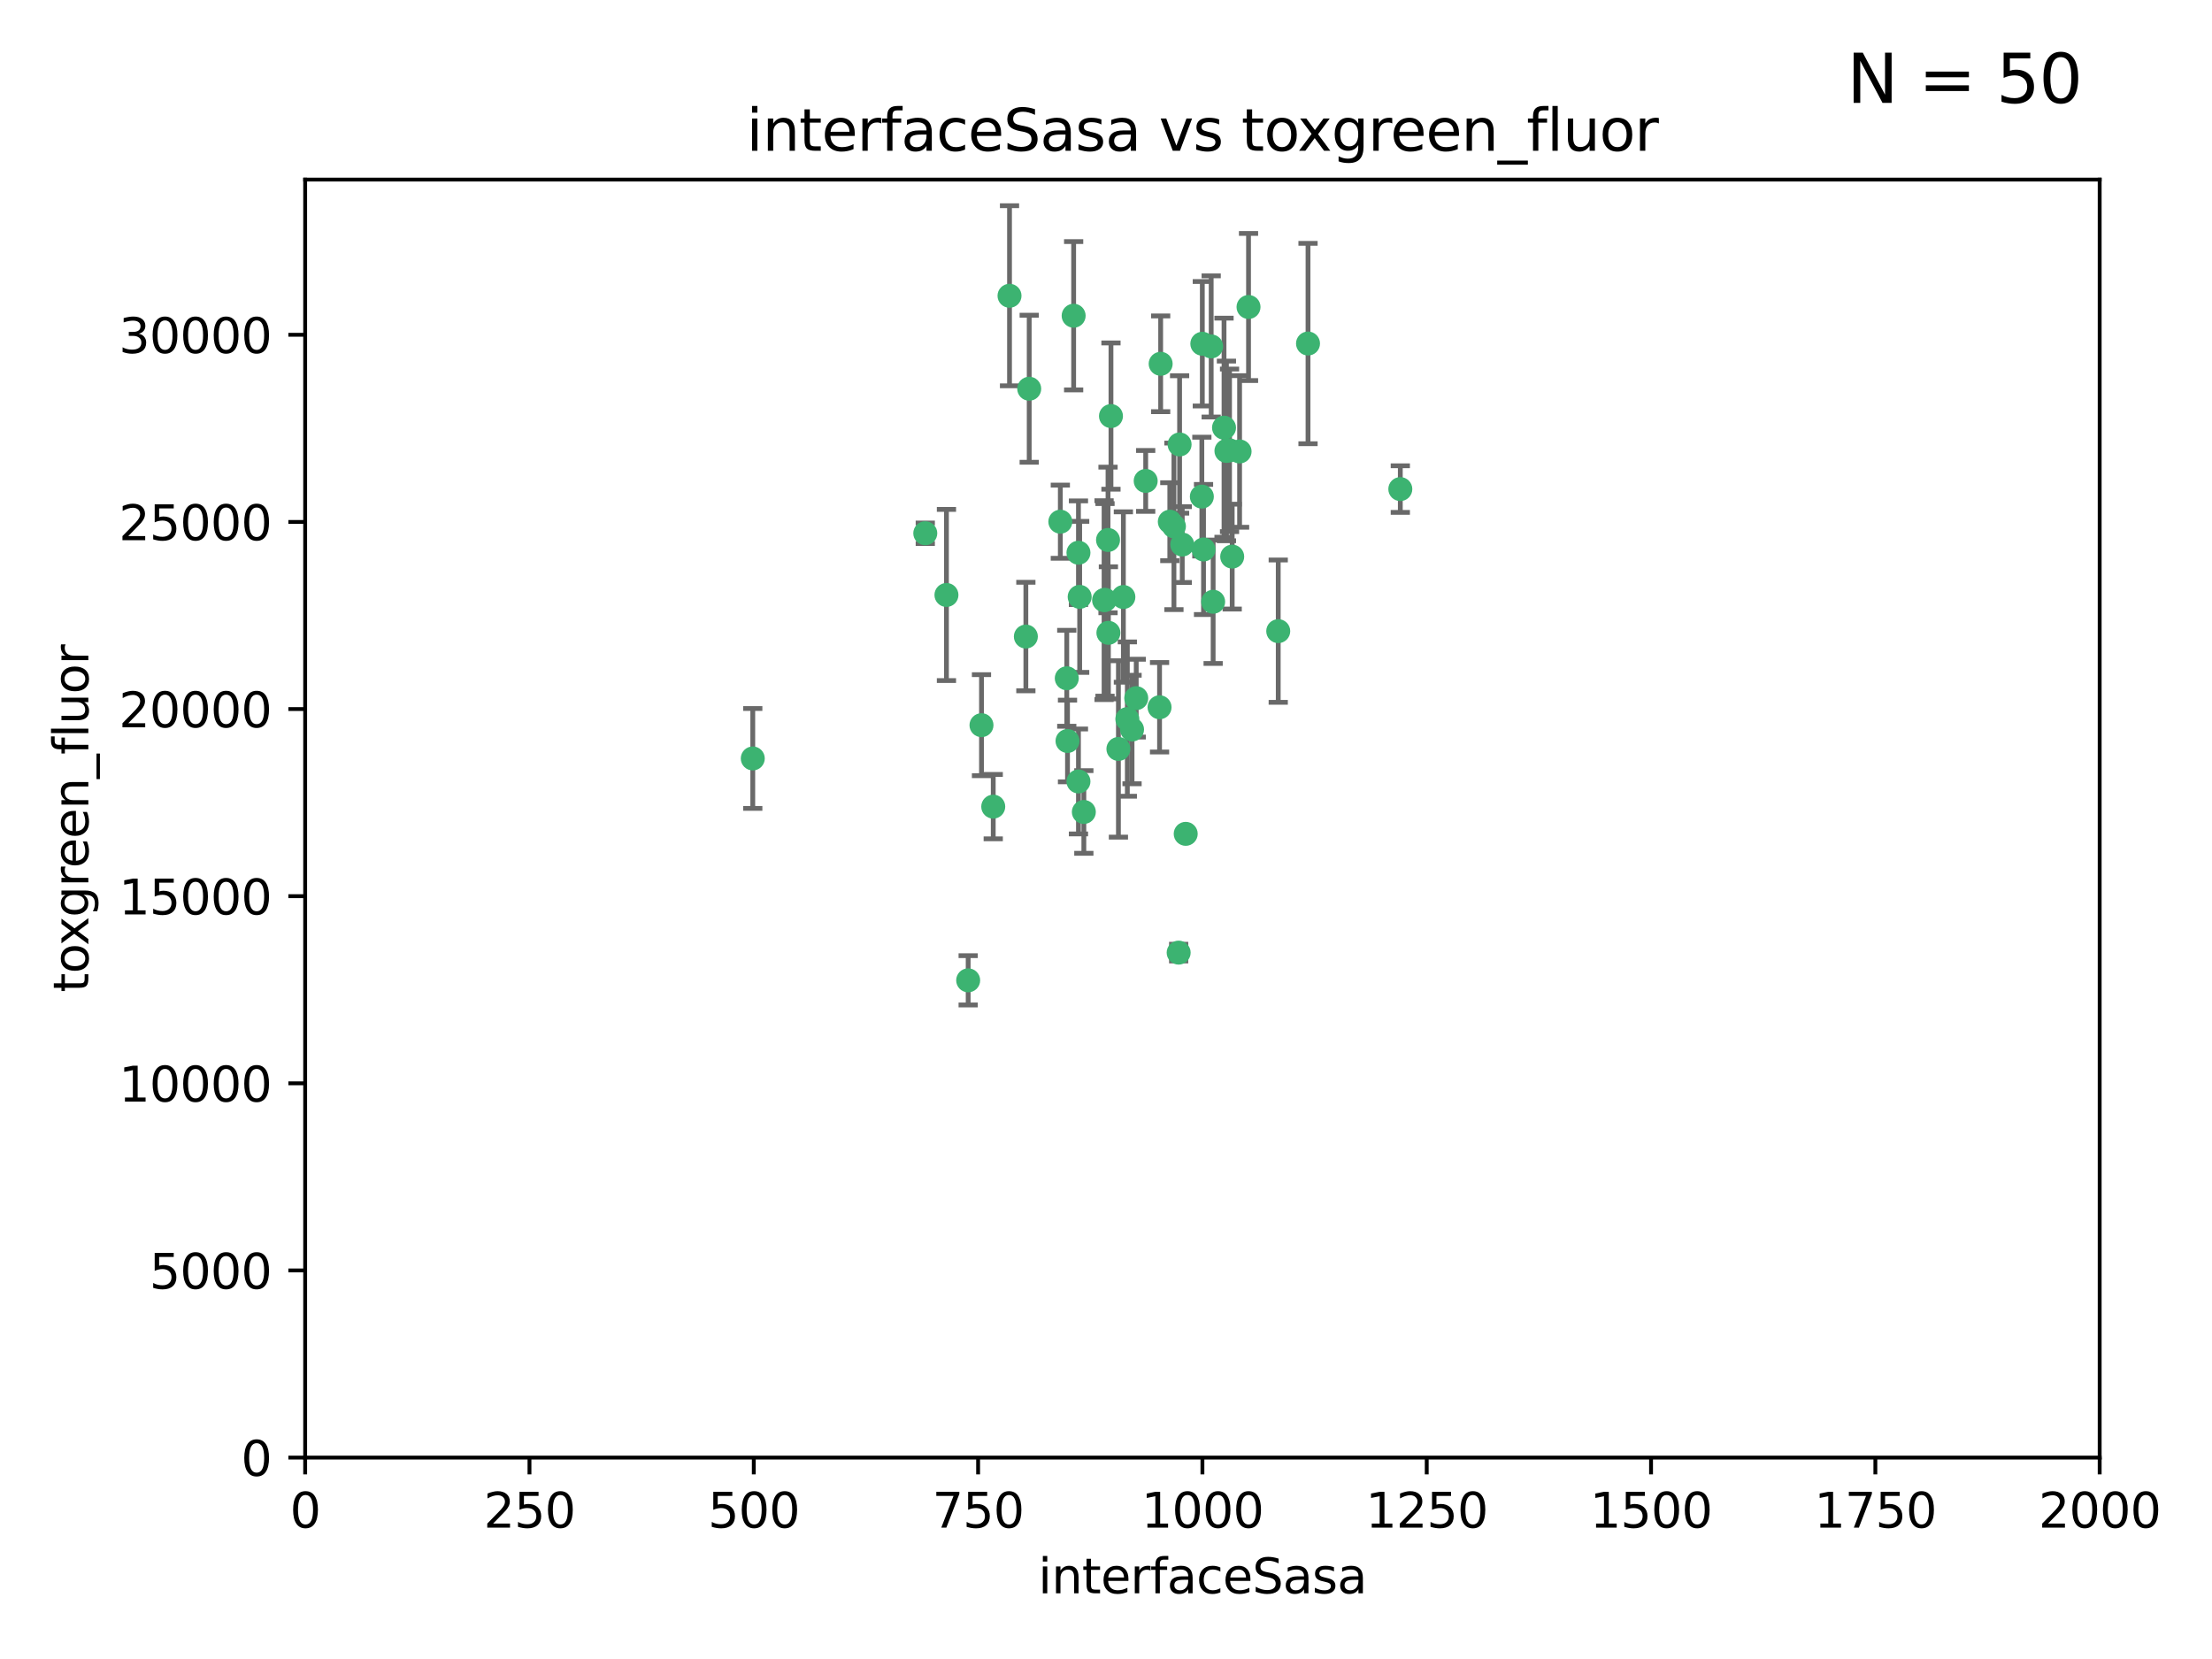 <?xml version="1.0" encoding="utf-8" standalone="no"?>
<!DOCTYPE svg PUBLIC "-//W3C//DTD SVG 1.1//EN"
  "http://www.w3.org/Graphics/SVG/1.1/DTD/svg11.dtd">
<svg xmlns:xlink="http://www.w3.org/1999/xlink" width="460.8pt" height="345.6pt" viewBox="0 0 460.8 345.6" xmlns="http://www.w3.org/2000/svg" version="1.1">
 <defs>
  <style type="text/css">*{stroke-linejoin: round; stroke-linecap: butt}</style>
 </defs>
 <g id="figure_1">
  <g id="patch_1">
   <path d="M 0 345.6 
L 460.8 345.6 
L 460.8 0 
L 0 0 
z
" style="fill: #ffffff"/>
  </g>
  <g id="axes_1">
   <g id="patch_2">
    <path d="M 63.571 303.64 
L 437.4 303.64 
L 437.4 37.411 
L 63.571 37.411 
z
" style="fill: #ffffff"/>
   </g>
   <g id="PathCollection_1">
    <defs>
     <path id="m5e68028244" d="M 0 1.118 
C 0.297 1.118 0.581 1 0.791 0.791 
C 1 0.581 1.118 0.297 1.118 0 
C 1.118 -0.297 1 -0.581 0.791 -0.791 
C 0.581 -1 0.297 -1.118 0 -1.118 
C -0.297 -1.118 -0.581 -1 -0.791 -0.791 
C -1 -0.581 -1.118 -0.297 -1.118 0 
C -1.118 0.297 -1 0.581 -0.791 0.791 
C -0.581 1 -0.297 1.118 0 1.118 
z
" style="stroke: #3cb371"/>
    </defs>
    <g clip-path="url(#p941a753d27)">
     <use xlink:href="#m5e68028244" x="243.693" y="108.677" style="fill: #3cb371; stroke: #3cb371"/>
     <use xlink:href="#m5e68028244" x="272.484" y="71.562" style="fill: #3cb371; stroke: #3cb371"/>
     <use xlink:href="#m5e68028244" x="231.435" y="86.676" style="fill: #3cb371; stroke: #3cb371"/>
     <use xlink:href="#m5e68028244" x="266.28" y="131.48" style="fill: #3cb371; stroke: #3cb371"/>
     <use xlink:href="#m5e68028244" x="250.716" y="114.467" style="fill: #3cb371; stroke: #3cb371"/>
     <use xlink:href="#m5e68028244" x="254.987" y="89.097" style="fill: #3cb371; stroke: #3cb371"/>
     <use xlink:href="#m5e68028244" x="220.886" y="108.676" style="fill: #3cb371; stroke: #3cb371"/>
     <use xlink:href="#m5e68028244" x="214.404" y="80.98" style="fill: #3cb371; stroke: #3cb371"/>
     <use xlink:href="#m5e68028244" x="241.787" y="75.786" style="fill: #3cb371; stroke: #3cb371"/>
     <use xlink:href="#m5e68028244" x="252.721" y="125.356" style="fill: #3cb371; stroke: #3cb371"/>
     <use xlink:href="#m5e68028244" x="252.312" y="72.167" style="fill: #3cb371; stroke: #3cb371"/>
     <use xlink:href="#m5e68028244" x="258.229" y="94.046" style="fill: #3cb371; stroke: #3cb371"/>
     <use xlink:href="#m5e68028244" x="223.66" y="65.773" style="fill: #3cb371; stroke: #3cb371"/>
     <use xlink:href="#m5e68028244" x="232.987" y="156.019" style="fill: #3cb371; stroke: #3cb371"/>
     <use xlink:href="#m5e68028244" x="241.557" y="147.335" style="fill: #3cb371; stroke: #3cb371"/>
     <use xlink:href="#m5e68028244" x="230.194" y="124.965" style="fill: #3cb371; stroke: #3cb371"/>
     <use xlink:href="#m5e68028244" x="246.284" y="113.441" style="fill: #3cb371; stroke: #3cb371"/>
     <use xlink:href="#m5e68028244" x="255.489" y="93.933" style="fill: #3cb371; stroke: #3cb371"/>
     <use xlink:href="#m5e68028244" x="256.689" y="115.953" style="fill: #3cb371; stroke: #3cb371"/>
     <use xlink:href="#m5e68028244" x="244.553" y="109.646" style="fill: #3cb371; stroke: #3cb371"/>
     <use xlink:href="#m5e68028244" x="250.368" y="103.453" style="fill: #3cb371; stroke: #3cb371"/>
     <use xlink:href="#m5e68028244" x="256.134" y="93.812" style="fill: #3cb371; stroke: #3cb371"/>
     <use xlink:href="#m5e68028244" x="234.02" y="124.367" style="fill: #3cb371; stroke: #3cb371"/>
     <use xlink:href="#m5e68028244" x="238.669" y="100.184" style="fill: #3cb371; stroke: #3cb371"/>
     <use xlink:href="#m5e68028244" x="245.731" y="92.588" style="fill: #3cb371; stroke: #3cb371"/>
     <use xlink:href="#m5e68028244" x="222.381" y="154.361" style="fill: #3cb371; stroke: #3cb371"/>
     <use xlink:href="#m5e68028244" x="291.711" y="101.886" style="fill: #3cb371; stroke: #3cb371"/>
     <use xlink:href="#m5e68028244" x="224.916" y="124.337" style="fill: #3cb371; stroke: #3cb371"/>
     <use xlink:href="#m5e68028244" x="260.091" y="63.953" style="fill: #3cb371; stroke: #3cb371"/>
     <use xlink:href="#m5e68028244" x="250.465" y="71.61" style="fill: #3cb371; stroke: #3cb371"/>
     <use xlink:href="#m5e68028244" x="204.462" y="151.067" style="fill: #3cb371; stroke: #3cb371"/>
     <use xlink:href="#m5e68028244" x="201.688" y="204.22" style="fill: #3cb371; stroke: #3cb371"/>
     <use xlink:href="#m5e68028244" x="192.753" y="111.087" style="fill: #3cb371; stroke: #3cb371"/>
     <use xlink:href="#m5e68028244" x="222.228" y="141.297" style="fill: #3cb371; stroke: #3cb371"/>
     <use xlink:href="#m5e68028244" x="230.822" y="112.487" style="fill: #3cb371; stroke: #3cb371"/>
     <use xlink:href="#m5e68028244" x="210.301" y="61.614" style="fill: #3cb371; stroke: #3cb371"/>
     <use xlink:href="#m5e68028244" x="224.662" y="162.792" style="fill: #3cb371; stroke: #3cb371"/>
     <use xlink:href="#m5e68028244" x="236.699" y="145.439" style="fill: #3cb371; stroke: #3cb371"/>
     <use xlink:href="#m5e68028244" x="230.901" y="131.829" style="fill: #3cb371; stroke: #3cb371"/>
     <use xlink:href="#m5e68028244" x="213.706" y="132.603" style="fill: #3cb371; stroke: #3cb371"/>
     <use xlink:href="#m5e68028244" x="206.91" y="168.036" style="fill: #3cb371; stroke: #3cb371"/>
     <use xlink:href="#m5e68028244" x="224.662" y="115.142" style="fill: #3cb371; stroke: #3cb371"/>
     <use xlink:href="#m5e68028244" x="245.536" y="198.449" style="fill: #3cb371; stroke: #3cb371"/>
     <use xlink:href="#m5e68028244" x="235.826" y="151.97" style="fill: #3cb371; stroke: #3cb371"/>
     <use xlink:href="#m5e68028244" x="247.005" y="173.704" style="fill: #3cb371; stroke: #3cb371"/>
     <use xlink:href="#m5e68028244" x="229.998" y="125.024" style="fill: #3cb371; stroke: #3cb371"/>
     <use xlink:href="#m5e68028244" x="234.846" y="149.795" style="fill: #3cb371; stroke: #3cb371"/>
     <use xlink:href="#m5e68028244" x="197.163" y="123.943" style="fill: #3cb371; stroke: #3cb371"/>
     <use xlink:href="#m5e68028244" x="225.785" y="169.147" style="fill: #3cb371; stroke: #3cb371"/>
     <use xlink:href="#m5e68028244" x="156.817" y="157.999" style="fill: #3cb371; stroke: #3cb371"/>
    </g>
   </g>
   <g id="matplotlib.axis_1">
    <g id="xtick_1">
     <g id="line2d_1">
      <defs>
       <path id="m6929eb2f36" d="M 0 0 
L 0 3.5 
" style="stroke: #000000; stroke-width: 0.8"/>
      </defs>
      <g>
       <use xlink:href="#m6929eb2f36" x="63.571" y="303.64" style="stroke: #000000; stroke-width: 0.8"/>
      </g>
     </g>
     <g id="text_1">
      <!-- 0 -->
      <g transform="translate(60.39 318.238)scale(0.1 -0.1)">
       <defs>
        <path id="DejaVuSans-30" d="M 2034 4250 
Q 1547 4250 1301 3770 
Q 1056 3291 1056 2328 
Q 1056 1369 1301 889 
Q 1547 409 2034 409 
Q 2525 409 2770 889 
Q 3016 1369 3016 2328 
Q 3016 3291 2770 3770 
Q 2525 4250 2034 4250 
z
M 2034 4750 
Q 2819 4750 3233 4129 
Q 3647 3509 3647 2328 
Q 3647 1150 3233 529 
Q 2819 -91 2034 -91 
Q 1250 -91 836 529 
Q 422 1150 422 2328 
Q 422 3509 836 4129 
Q 1250 4750 2034 4750 
z
" transform="scale(0.016)"/>
       </defs>
       <use xlink:href="#DejaVuSans-30"/>
      </g>
     </g>
    </g>
    <g id="xtick_2">
     <g id="line2d_2">
      <g>
       <use xlink:href="#m6929eb2f36" x="110.3" y="303.64" style="stroke: #000000; stroke-width: 0.8"/>
      </g>
     </g>
     <g id="text_2">
      <!-- 250 -->
      <g transform="translate(100.756 318.238)scale(0.1 -0.1)">
       <defs>
        <path id="DejaVuSans-32" d="M 1228 531 
L 3431 531 
L 3431 0 
L 469 0 
L 469 531 
Q 828 903 1448 1529 
Q 2069 2156 2228 2338 
Q 2531 2678 2651 2914 
Q 2772 3150 2772 3378 
Q 2772 3750 2511 3984 
Q 2250 4219 1831 4219 
Q 1534 4219 1204 4116 
Q 875 4013 500 3803 
L 500 4441 
Q 881 4594 1212 4672 
Q 1544 4750 1819 4750 
Q 2544 4750 2975 4387 
Q 3406 4025 3406 3419 
Q 3406 3131 3298 2873 
Q 3191 2616 2906 2266 
Q 2828 2175 2409 1742 
Q 1991 1309 1228 531 
z
" transform="scale(0.016)"/>
        <path id="DejaVuSans-35" d="M 691 4666 
L 3169 4666 
L 3169 4134 
L 1269 4134 
L 1269 2991 
Q 1406 3038 1543 3061 
Q 1681 3084 1819 3084 
Q 2600 3084 3056 2656 
Q 3513 2228 3513 1497 
Q 3513 744 3044 326 
Q 2575 -91 1722 -91 
Q 1428 -91 1123 -41 
Q 819 9 494 109 
L 494 744 
Q 775 591 1075 516 
Q 1375 441 1709 441 
Q 2250 441 2565 725 
Q 2881 1009 2881 1497 
Q 2881 1984 2565 2268 
Q 2250 2553 1709 2553 
Q 1456 2553 1204 2497 
Q 953 2441 691 2322 
L 691 4666 
z
" transform="scale(0.016)"/>
       </defs>
       <use xlink:href="#DejaVuSans-32"/>
       <use xlink:href="#DejaVuSans-35" x="63.623"/>
       <use xlink:href="#DejaVuSans-30" x="127.246"/>
      </g>
     </g>
    </g>
    <g id="xtick_3">
     <g id="line2d_3">
      <g>
       <use xlink:href="#m6929eb2f36" x="157.028" y="303.64" style="stroke: #000000; stroke-width: 0.8"/>
      </g>
     </g>
     <g id="text_3">
      <!-- 500 -->
      <g transform="translate(147.485 318.238)scale(0.1 -0.1)">
       <use xlink:href="#DejaVuSans-35"/>
       <use xlink:href="#DejaVuSans-30" x="63.623"/>
       <use xlink:href="#DejaVuSans-30" x="127.246"/>
      </g>
     </g>
    </g>
    <g id="xtick_4">
     <g id="line2d_4">
      <g>
       <use xlink:href="#m6929eb2f36" x="203.757" y="303.64" style="stroke: #000000; stroke-width: 0.8"/>
      </g>
     </g>
     <g id="text_4">
      <!-- 750 -->
      <g transform="translate(194.213 318.238)scale(0.1 -0.1)">
       <defs>
        <path id="DejaVuSans-37" d="M 525 4666 
L 3525 4666 
L 3525 4397 
L 1831 0 
L 1172 0 
L 2766 4134 
L 525 4134 
L 525 4666 
z
" transform="scale(0.016)"/>
       </defs>
       <use xlink:href="#DejaVuSans-37"/>
       <use xlink:href="#DejaVuSans-35" x="63.623"/>
       <use xlink:href="#DejaVuSans-30" x="127.246"/>
      </g>
     </g>
    </g>
    <g id="xtick_5">
     <g id="line2d_5">
      <g>
       <use xlink:href="#m6929eb2f36" x="250.486" y="303.64" style="stroke: #000000; stroke-width: 0.8"/>
      </g>
     </g>
     <g id="text_5">
      <!-- 1000 -->
      <g transform="translate(237.761 318.238)scale(0.1 -0.1)">
       <defs>
        <path id="DejaVuSans-31" d="M 794 531 
L 1825 531 
L 1825 4091 
L 703 3866 
L 703 4441 
L 1819 4666 
L 2450 4666 
L 2450 531 
L 3481 531 
L 3481 0 
L 794 0 
L 794 531 
z
" transform="scale(0.016)"/>
       </defs>
       <use xlink:href="#DejaVuSans-31"/>
       <use xlink:href="#DejaVuSans-30" x="63.623"/>
       <use xlink:href="#DejaVuSans-30" x="127.246"/>
       <use xlink:href="#DejaVuSans-30" x="190.869"/>
      </g>
     </g>
    </g>
    <g id="xtick_6">
     <g id="line2d_6">
      <g>
       <use xlink:href="#m6929eb2f36" x="297.214" y="303.64" style="stroke: #000000; stroke-width: 0.8"/>
      </g>
     </g>
     <g id="text_6">
      <!-- 1250 -->
      <g transform="translate(284.489 318.238)scale(0.1 -0.1)">
       <use xlink:href="#DejaVuSans-31"/>
       <use xlink:href="#DejaVuSans-32" x="63.623"/>
       <use xlink:href="#DejaVuSans-35" x="127.246"/>
       <use xlink:href="#DejaVuSans-30" x="190.869"/>
      </g>
     </g>
    </g>
    <g id="xtick_7">
     <g id="line2d_7">
      <g>
       <use xlink:href="#m6929eb2f36" x="343.943" y="303.64" style="stroke: #000000; stroke-width: 0.8"/>
      </g>
     </g>
     <g id="text_7">
      <!-- 1500 -->
      <g transform="translate(331.218 318.238)scale(0.1 -0.1)">
       <use xlink:href="#DejaVuSans-31"/>
       <use xlink:href="#DejaVuSans-35" x="63.623"/>
       <use xlink:href="#DejaVuSans-30" x="127.246"/>
       <use xlink:href="#DejaVuSans-30" x="190.869"/>
      </g>
     </g>
    </g>
    <g id="xtick_8">
     <g id="line2d_8">
      <g>
       <use xlink:href="#m6929eb2f36" x="390.671" y="303.64" style="stroke: #000000; stroke-width: 0.8"/>
      </g>
     </g>
     <g id="text_8">
      <!-- 1750 -->
      <g transform="translate(377.946 318.238)scale(0.1 -0.1)">
       <use xlink:href="#DejaVuSans-31"/>
       <use xlink:href="#DejaVuSans-37" x="63.623"/>
       <use xlink:href="#DejaVuSans-35" x="127.246"/>
       <use xlink:href="#DejaVuSans-30" x="190.869"/>
      </g>
     </g>
    </g>
    <g id="xtick_9">
     <g id="line2d_9">
      <g>
       <use xlink:href="#m6929eb2f36" x="437.4" y="303.64" style="stroke: #000000; stroke-width: 0.8"/>
      </g>
     </g>
     <g id="text_9">
      <!-- 2000 -->
      <g transform="translate(424.675 318.238)scale(0.1 -0.1)">
       <use xlink:href="#DejaVuSans-32"/>
       <use xlink:href="#DejaVuSans-30" x="63.623"/>
       <use xlink:href="#DejaVuSans-30" x="127.246"/>
       <use xlink:href="#DejaVuSans-30" x="190.869"/>
      </g>
     </g>
    </g>
    <g id="text_10">
     <!-- interfaceSasa -->
     <g transform="translate(216.279 331.917)scale(0.1 -0.1)">
      <defs>
       <path id="DejaVuSans-69" d="M 603 3500 
L 1178 3500 
L 1178 0 
L 603 0 
L 603 3500 
z
M 603 4863 
L 1178 4863 
L 1178 4134 
L 603 4134 
L 603 4863 
z
" transform="scale(0.016)"/>
       <path id="DejaVuSans-6e" d="M 3513 2113 
L 3513 0 
L 2938 0 
L 2938 2094 
Q 2938 2591 2744 2837 
Q 2550 3084 2163 3084 
Q 1697 3084 1428 2787 
Q 1159 2491 1159 1978 
L 1159 0 
L 581 0 
L 581 3500 
L 1159 3500 
L 1159 2956 
Q 1366 3272 1645 3428 
Q 1925 3584 2291 3584 
Q 2894 3584 3203 3211 
Q 3513 2838 3513 2113 
z
" transform="scale(0.016)"/>
       <path id="DejaVuSans-74" d="M 1172 4494 
L 1172 3500 
L 2356 3500 
L 2356 3053 
L 1172 3053 
L 1172 1153 
Q 1172 725 1289 603 
Q 1406 481 1766 481 
L 2356 481 
L 2356 0 
L 1766 0 
Q 1100 0 847 248 
Q 594 497 594 1153 
L 594 3053 
L 172 3053 
L 172 3500 
L 594 3500 
L 594 4494 
L 1172 4494 
z
" transform="scale(0.016)"/>
       <path id="DejaVuSans-65" d="M 3597 1894 
L 3597 1613 
L 953 1613 
Q 991 1019 1311 708 
Q 1631 397 2203 397 
Q 2534 397 2845 478 
Q 3156 559 3463 722 
L 3463 178 
Q 3153 47 2828 -22 
Q 2503 -91 2169 -91 
Q 1331 -91 842 396 
Q 353 884 353 1716 
Q 353 2575 817 3079 
Q 1281 3584 2069 3584 
Q 2775 3584 3186 3129 
Q 3597 2675 3597 1894 
z
M 3022 2063 
Q 3016 2534 2758 2815 
Q 2500 3097 2075 3097 
Q 1594 3097 1305 2825 
Q 1016 2553 972 2059 
L 3022 2063 
z
" transform="scale(0.016)"/>
       <path id="DejaVuSans-72" d="M 2631 2963 
Q 2534 3019 2420 3045 
Q 2306 3072 2169 3072 
Q 1681 3072 1420 2755 
Q 1159 2438 1159 1844 
L 1159 0 
L 581 0 
L 581 3500 
L 1159 3500 
L 1159 2956 
Q 1341 3275 1631 3429 
Q 1922 3584 2338 3584 
Q 2397 3584 2469 3576 
Q 2541 3569 2628 3553 
L 2631 2963 
z
" transform="scale(0.016)"/>
       <path id="DejaVuSans-66" d="M 2375 4863 
L 2375 4384 
L 1825 4384 
Q 1516 4384 1395 4259 
Q 1275 4134 1275 3809 
L 1275 3500 
L 2222 3500 
L 2222 3053 
L 1275 3053 
L 1275 0 
L 697 0 
L 697 3053 
L 147 3053 
L 147 3500 
L 697 3500 
L 697 3744 
Q 697 4328 969 4595 
Q 1241 4863 1831 4863 
L 2375 4863 
z
" transform="scale(0.016)"/>
       <path id="DejaVuSans-61" d="M 2194 1759 
Q 1497 1759 1228 1600 
Q 959 1441 959 1056 
Q 959 750 1161 570 
Q 1363 391 1709 391 
Q 2188 391 2477 730 
Q 2766 1069 2766 1631 
L 2766 1759 
L 2194 1759 
z
M 3341 1997 
L 3341 0 
L 2766 0 
L 2766 531 
Q 2569 213 2275 61 
Q 1981 -91 1556 -91 
Q 1019 -91 701 211 
Q 384 513 384 1019 
Q 384 1609 779 1909 
Q 1175 2209 1959 2209 
L 2766 2209 
L 2766 2266 
Q 2766 2663 2505 2880 
Q 2244 3097 1772 3097 
Q 1472 3097 1187 3025 
Q 903 2953 641 2809 
L 641 3341 
Q 956 3463 1253 3523 
Q 1550 3584 1831 3584 
Q 2591 3584 2966 3190 
Q 3341 2797 3341 1997 
z
" transform="scale(0.016)"/>
       <path id="DejaVuSans-63" d="M 3122 3366 
L 3122 2828 
Q 2878 2963 2633 3030 
Q 2388 3097 2138 3097 
Q 1578 3097 1268 2742 
Q 959 2388 959 1747 
Q 959 1106 1268 751 
Q 1578 397 2138 397 
Q 2388 397 2633 464 
Q 2878 531 3122 666 
L 3122 134 
Q 2881 22 2623 -34 
Q 2366 -91 2075 -91 
Q 1284 -91 818 406 
Q 353 903 353 1747 
Q 353 2603 823 3093 
Q 1294 3584 2113 3584 
Q 2378 3584 2631 3529 
Q 2884 3475 3122 3366 
z
" transform="scale(0.016)"/>
       <path id="DejaVuSans-53" d="M 3425 4513 
L 3425 3897 
Q 3066 4069 2747 4153 
Q 2428 4238 2131 4238 
Q 1616 4238 1336 4038 
Q 1056 3838 1056 3469 
Q 1056 3159 1242 3001 
Q 1428 2844 1947 2747 
L 2328 2669 
Q 3034 2534 3370 2195 
Q 3706 1856 3706 1288 
Q 3706 609 3251 259 
Q 2797 -91 1919 -91 
Q 1588 -91 1214 -16 
Q 841 59 441 206 
L 441 856 
Q 825 641 1194 531 
Q 1563 422 1919 422 
Q 2459 422 2753 634 
Q 3047 847 3047 1241 
Q 3047 1584 2836 1778 
Q 2625 1972 2144 2069 
L 1759 2144 
Q 1053 2284 737 2584 
Q 422 2884 422 3419 
Q 422 4038 858 4394 
Q 1294 4750 2059 4750 
Q 2388 4750 2728 4690 
Q 3069 4631 3425 4513 
z
" transform="scale(0.016)"/>
       <path id="DejaVuSans-73" d="M 2834 3397 
L 2834 2853 
Q 2591 2978 2328 3040 
Q 2066 3103 1784 3103 
Q 1356 3103 1142 2972 
Q 928 2841 928 2578 
Q 928 2378 1081 2264 
Q 1234 2150 1697 2047 
L 1894 2003 
Q 2506 1872 2764 1633 
Q 3022 1394 3022 966 
Q 3022 478 2636 193 
Q 2250 -91 1575 -91 
Q 1294 -91 989 -36 
Q 684 19 347 128 
L 347 722 
Q 666 556 975 473 
Q 1284 391 1588 391 
Q 1994 391 2212 530 
Q 2431 669 2431 922 
Q 2431 1156 2273 1281 
Q 2116 1406 1581 1522 
L 1381 1569 
Q 847 1681 609 1914 
Q 372 2147 372 2553 
Q 372 3047 722 3315 
Q 1072 3584 1716 3584 
Q 2034 3584 2315 3537 
Q 2597 3491 2834 3397 
z
" transform="scale(0.016)"/>
      </defs>
      <use xlink:href="#DejaVuSans-69"/>
      <use xlink:href="#DejaVuSans-6e" x="27.783"/>
      <use xlink:href="#DejaVuSans-74" x="91.162"/>
      <use xlink:href="#DejaVuSans-65" x="130.371"/>
      <use xlink:href="#DejaVuSans-72" x="191.895"/>
      <use xlink:href="#DejaVuSans-66" x="233.008"/>
      <use xlink:href="#DejaVuSans-61" x="268.213"/>
      <use xlink:href="#DejaVuSans-63" x="329.492"/>
      <use xlink:href="#DejaVuSans-65" x="384.473"/>
      <use xlink:href="#DejaVuSans-53" x="445.996"/>
      <use xlink:href="#DejaVuSans-61" x="509.473"/>
      <use xlink:href="#DejaVuSans-73" x="570.752"/>
      <use xlink:href="#DejaVuSans-61" x="622.852"/>
     </g>
    </g>
   </g>
   <g id="matplotlib.axis_2">
    <g id="ytick_1">
     <g id="line2d_10">
      <defs>
       <path id="ma09e6a5708" d="M 0 0 
L -3.5 0 
" style="stroke: #000000; stroke-width: 0.8"/>
      </defs>
      <g>
       <use xlink:href="#ma09e6a5708" x="63.571" y="303.64" style="stroke: #000000; stroke-width: 0.8"/>
      </g>
     </g>
     <g id="text_11">
      <!-- 0 -->
      <g transform="translate(50.209 307.439)scale(0.1 -0.1)">
       <use xlink:href="#DejaVuSans-30"/>
      </g>
     </g>
    </g>
    <g id="ytick_2">
     <g id="line2d_11">
      <g>
       <use xlink:href="#ma09e6a5708" x="63.571" y="264.657" style="stroke: #000000; stroke-width: 0.8"/>
      </g>
     </g>
     <g id="text_12">
      <!-- 5000 -->
      <g transform="translate(31.121 268.457)scale(0.1 -0.1)">
       <use xlink:href="#DejaVuSans-35"/>
       <use xlink:href="#DejaVuSans-30" x="63.623"/>
       <use xlink:href="#DejaVuSans-30" x="127.246"/>
       <use xlink:href="#DejaVuSans-30" x="190.869"/>
      </g>
     </g>
    </g>
    <g id="ytick_3">
     <g id="line2d_12">
      <g>
       <use xlink:href="#ma09e6a5708" x="63.571" y="225.675" style="stroke: #000000; stroke-width: 0.8"/>
      </g>
     </g>
     <g id="text_13">
      <!-- 10000 -->
      <g transform="translate(24.759 229.474)scale(0.1 -0.1)">
       <use xlink:href="#DejaVuSans-31"/>
       <use xlink:href="#DejaVuSans-30" x="63.623"/>
       <use xlink:href="#DejaVuSans-30" x="127.246"/>
       <use xlink:href="#DejaVuSans-30" x="190.869"/>
       <use xlink:href="#DejaVuSans-30" x="254.492"/>
      </g>
     </g>
    </g>
    <g id="ytick_4">
     <g id="line2d_13">
      <g>
       <use xlink:href="#ma09e6a5708" x="63.571" y="186.692" style="stroke: #000000; stroke-width: 0.8"/>
      </g>
     </g>
     <g id="text_14">
      <!-- 15000 -->
      <g transform="translate(24.759 190.492)scale(0.1 -0.1)">
       <use xlink:href="#DejaVuSans-31"/>
       <use xlink:href="#DejaVuSans-35" x="63.623"/>
       <use xlink:href="#DejaVuSans-30" x="127.246"/>
       <use xlink:href="#DejaVuSans-30" x="190.869"/>
       <use xlink:href="#DejaVuSans-30" x="254.492"/>
      </g>
     </g>
    </g>
    <g id="ytick_5">
     <g id="line2d_14">
      <g>
       <use xlink:href="#ma09e6a5708" x="63.571" y="147.71" style="stroke: #000000; stroke-width: 0.8"/>
      </g>
     </g>
     <g id="text_15">
      <!-- 20000 -->
      <g transform="translate(24.759 151.509)scale(0.1 -0.1)">
       <use xlink:href="#DejaVuSans-32"/>
       <use xlink:href="#DejaVuSans-30" x="63.623"/>
       <use xlink:href="#DejaVuSans-30" x="127.246"/>
       <use xlink:href="#DejaVuSans-30" x="190.869"/>
       <use xlink:href="#DejaVuSans-30" x="254.492"/>
      </g>
     </g>
    </g>
    <g id="ytick_6">
     <g id="line2d_15">
      <g>
       <use xlink:href="#ma09e6a5708" x="63.571" y="108.727" style="stroke: #000000; stroke-width: 0.8"/>
      </g>
     </g>
     <g id="text_16">
      <!-- 25000 -->
      <g transform="translate(24.759 112.527)scale(0.1 -0.1)">
       <use xlink:href="#DejaVuSans-32"/>
       <use xlink:href="#DejaVuSans-35" x="63.623"/>
       <use xlink:href="#DejaVuSans-30" x="127.246"/>
       <use xlink:href="#DejaVuSans-30" x="190.869"/>
       <use xlink:href="#DejaVuSans-30" x="254.492"/>
      </g>
     </g>
    </g>
    <g id="ytick_7">
     <g id="line2d_16">
      <g>
       <use xlink:href="#ma09e6a5708" x="63.571" y="69.745" style="stroke: #000000; stroke-width: 0.8"/>
      </g>
     </g>
     <g id="text_17">
      <!-- 30000 -->
      <g transform="translate(24.759 73.544)scale(0.1 -0.1)">
       <defs>
        <path id="DejaVuSans-33" d="M 2597 2516 
Q 3050 2419 3304 2112 
Q 3559 1806 3559 1356 
Q 3559 666 3084 287 
Q 2609 -91 1734 -91 
Q 1441 -91 1130 -33 
Q 819 25 488 141 
L 488 750 
Q 750 597 1062 519 
Q 1375 441 1716 441 
Q 2309 441 2620 675 
Q 2931 909 2931 1356 
Q 2931 1769 2642 2001 
Q 2353 2234 1838 2234 
L 1294 2234 
L 1294 2753 
L 1863 2753 
Q 2328 2753 2575 2939 
Q 2822 3125 2822 3475 
Q 2822 3834 2567 4026 
Q 2313 4219 1838 4219 
Q 1578 4219 1281 4162 
Q 984 4106 628 3988 
L 628 4550 
Q 988 4650 1302 4700 
Q 1616 4750 1894 4750 
Q 2613 4750 3031 4423 
Q 3450 4097 3450 3541 
Q 3450 3153 3228 2886 
Q 3006 2619 2597 2516 
z
" transform="scale(0.016)"/>
       </defs>
       <use xlink:href="#DejaVuSans-33"/>
       <use xlink:href="#DejaVuSans-30" x="63.623"/>
       <use xlink:href="#DejaVuSans-30" x="127.246"/>
       <use xlink:href="#DejaVuSans-30" x="190.869"/>
       <use xlink:href="#DejaVuSans-30" x="254.492"/>
      </g>
     </g>
    </g>
    <g id="text_18">
     <!-- toxgreen_fluor -->
     <g transform="translate(18.401 206.72)rotate(-90)scale(0.1 -0.1)">
      <defs>
       <path id="DejaVuSans-6f" d="M 1959 3097 
Q 1497 3097 1228 2736 
Q 959 2375 959 1747 
Q 959 1119 1226 758 
Q 1494 397 1959 397 
Q 2419 397 2687 759 
Q 2956 1122 2956 1747 
Q 2956 2369 2687 2733 
Q 2419 3097 1959 3097 
z
M 1959 3584 
Q 2709 3584 3137 3096 
Q 3566 2609 3566 1747 
Q 3566 888 3137 398 
Q 2709 -91 1959 -91 
Q 1206 -91 779 398 
Q 353 888 353 1747 
Q 353 2609 779 3096 
Q 1206 3584 1959 3584 
z
" transform="scale(0.016)"/>
       <path id="DejaVuSans-78" d="M 3513 3500 
L 2247 1797 
L 3578 0 
L 2900 0 
L 1881 1375 
L 863 0 
L 184 0 
L 1544 1831 
L 300 3500 
L 978 3500 
L 1906 2253 
L 2834 3500 
L 3513 3500 
z
" transform="scale(0.016)"/>
       <path id="DejaVuSans-67" d="M 2906 1791 
Q 2906 2416 2648 2759 
Q 2391 3103 1925 3103 
Q 1463 3103 1205 2759 
Q 947 2416 947 1791 
Q 947 1169 1205 825 
Q 1463 481 1925 481 
Q 2391 481 2648 825 
Q 2906 1169 2906 1791 
z
M 3481 434 
Q 3481 -459 3084 -895 
Q 2688 -1331 1869 -1331 
Q 1566 -1331 1297 -1286 
Q 1028 -1241 775 -1147 
L 775 -588 
Q 1028 -725 1275 -790 
Q 1522 -856 1778 -856 
Q 2344 -856 2625 -561 
Q 2906 -266 2906 331 
L 2906 616 
Q 2728 306 2450 153 
Q 2172 0 1784 0 
Q 1141 0 747 490 
Q 353 981 353 1791 
Q 353 2603 747 3093 
Q 1141 3584 1784 3584 
Q 2172 3584 2450 3431 
Q 2728 3278 2906 2969 
L 2906 3500 
L 3481 3500 
L 3481 434 
z
" transform="scale(0.016)"/>
       <path id="DejaVuSans-5f" d="M 3263 -1063 
L 3263 -1509 
L -63 -1509 
L -63 -1063 
L 3263 -1063 
z
" transform="scale(0.016)"/>
       <path id="DejaVuSans-6c" d="M 603 4863 
L 1178 4863 
L 1178 0 
L 603 0 
L 603 4863 
z
" transform="scale(0.016)"/>
       <path id="DejaVuSans-75" d="M 544 1381 
L 544 3500 
L 1119 3500 
L 1119 1403 
Q 1119 906 1312 657 
Q 1506 409 1894 409 
Q 2359 409 2629 706 
Q 2900 1003 2900 1516 
L 2900 3500 
L 3475 3500 
L 3475 0 
L 2900 0 
L 2900 538 
Q 2691 219 2414 64 
Q 2138 -91 1772 -91 
Q 1169 -91 856 284 
Q 544 659 544 1381 
z
M 1991 3584 
L 1991 3584 
z
" transform="scale(0.016)"/>
      </defs>
      <use xlink:href="#DejaVuSans-74"/>
      <use xlink:href="#DejaVuSans-6f" x="39.209"/>
      <use xlink:href="#DejaVuSans-78" x="97.266"/>
      <use xlink:href="#DejaVuSans-67" x="156.445"/>
      <use xlink:href="#DejaVuSans-72" x="219.922"/>
      <use xlink:href="#DejaVuSans-65" x="258.785"/>
      <use xlink:href="#DejaVuSans-65" x="320.309"/>
      <use xlink:href="#DejaVuSans-6e" x="381.832"/>
      <use xlink:href="#DejaVuSans-5f" x="445.211"/>
      <use xlink:href="#DejaVuSans-66" x="495.211"/>
      <use xlink:href="#DejaVuSans-6c" x="530.416"/>
      <use xlink:href="#DejaVuSans-75" x="558.199"/>
      <use xlink:href="#DejaVuSans-6f" x="621.578"/>
      <use xlink:href="#DejaVuSans-72" x="682.76"/>
     </g>
    </g>
   </g>
   <g id="LineCollection_1">
    <path d="M 243.693 116.797 
L 243.693 100.557 
" clip-path="url(#p941a753d27)" style="fill: none; stroke: #696969"/>
    <path d="M 272.484 92.434 
L 272.484 50.691 
" clip-path="url(#p941a753d27)" style="fill: none; stroke: #696969"/>
    <path d="M 231.435 101.908 
L 231.435 71.444 
" clip-path="url(#p941a753d27)" style="fill: none; stroke: #696969"/>
    <path d="M 266.28 146.307 
L 266.28 116.654 
" clip-path="url(#p941a753d27)" style="fill: none; stroke: #696969"/>
    <path d="M 250.716 128.017 
L 250.716 100.917 
" clip-path="url(#p941a753d27)" style="fill: none; stroke: #696969"/>
    <path d="M 254.987 111.917 
L 254.987 66.277 
" clip-path="url(#p941a753d27)" style="fill: none; stroke: #696969"/>
    <path d="M 220.886 116.296 
L 220.886 101.057 
" clip-path="url(#p941a753d27)" style="fill: none; stroke: #696969"/>
    <path d="M 214.404 96.292 
L 214.404 65.668 
" clip-path="url(#p941a753d27)" style="fill: none; stroke: #696969"/>
    <path d="M 241.787 85.756 
L 241.787 65.815 
" clip-path="url(#p941a753d27)" style="fill: none; stroke: #696969"/>
    <path d="M 252.721 138.211 
L 252.721 112.501 
" clip-path="url(#p941a753d27)" style="fill: none; stroke: #696969"/>
    <path d="M 252.312 86.871 
L 252.312 57.463 
" clip-path="url(#p941a753d27)" style="fill: none; stroke: #696969"/>
    <path d="M 258.229 109.836 
L 258.229 78.257 
" clip-path="url(#p941a753d27)" style="fill: none; stroke: #696969"/>
    <path d="M 223.66 81.223 
L 223.66 50.323 
" clip-path="url(#p941a753d27)" style="fill: none; stroke: #696969"/>
    <path d="M 232.987 174.39 
L 232.987 137.647 
" clip-path="url(#p941a753d27)" style="fill: none; stroke: #696969"/>
    <path d="M 241.557 156.65 
L 241.557 138.02 
" clip-path="url(#p941a753d27)" style="fill: none; stroke: #696969"/>
    <path d="M 230.194 145.018 
L 230.194 104.912 
" clip-path="url(#p941a753d27)" style="fill: none; stroke: #696969"/>
    <path d="M 246.284 121.337 
L 246.284 105.546 
" clip-path="url(#p941a753d27)" style="fill: none; stroke: #696969"/>
    <path d="M 255.489 112.649 
L 255.489 75.218 
" clip-path="url(#p941a753d27)" style="fill: none; stroke: #696969"/>
    <path d="M 256.689 126.872 
L 256.689 105.035 
" clip-path="url(#p941a753d27)" style="fill: none; stroke: #696969"/>
    <path d="M 244.553 126.988 
L 244.553 92.305 
" clip-path="url(#p941a753d27)" style="fill: none; stroke: #696969"/>
    <path d="M 250.368 115.826 
L 250.368 91.08 
" clip-path="url(#p941a753d27)" style="fill: none; stroke: #696969"/>
    <path d="M 256.134 110.745 
L 256.134 76.878 
" clip-path="url(#p941a753d27)" style="fill: none; stroke: #696969"/>
    <path d="M 234.02 142.114 
L 234.02 106.621 
" clip-path="url(#p941a753d27)" style="fill: none; stroke: #696969"/>
    <path d="M 238.669 106.525 
L 238.669 93.844 
" clip-path="url(#p941a753d27)" style="fill: none; stroke: #696969"/>
    <path d="M 245.731 106.902 
L 245.731 78.274 
" clip-path="url(#p941a753d27)" style="fill: none; stroke: #696969"/>
    <path d="M 222.381 162.872 
L 222.381 145.85 
" clip-path="url(#p941a753d27)" style="fill: none; stroke: #696969"/>
    <path d="M 291.711 106.741 
L 291.711 97.032 
" clip-path="url(#p941a753d27)" style="fill: none; stroke: #696969"/>
    <path d="M 224.916 140.07 
L 224.916 108.604 
" clip-path="url(#p941a753d27)" style="fill: none; stroke: #696969"/>
    <path d="M 260.091 79.275 
L 260.091 48.63 
" clip-path="url(#p941a753d27)" style="fill: none; stroke: #696969"/>
    <path d="M 250.465 84.576 
L 250.465 58.645 
" clip-path="url(#p941a753d27)" style="fill: none; stroke: #696969"/>
    <path d="M 204.462 161.588 
L 204.462 140.547 
" clip-path="url(#p941a753d27)" style="fill: none; stroke: #696969"/>
    <path d="M 201.688 209.352 
L 201.688 199.087 
" clip-path="url(#p941a753d27)" style="fill: none; stroke: #696969"/>
    <path d="M 192.753 113.226 
L 192.753 108.949 
" clip-path="url(#p941a753d27)" style="fill: none; stroke: #696969"/>
    <path d="M 222.228 151.291 
L 222.228 131.303 
" clip-path="url(#p941a753d27)" style="fill: none; stroke: #696969"/>
    <path d="M 230.822 127.655 
L 230.822 97.319 
" clip-path="url(#p941a753d27)" style="fill: none; stroke: #696969"/>
    <path d="M 210.301 80.373 
L 210.301 42.855 
" clip-path="url(#p941a753d27)" style="fill: none; stroke: #696969"/>
    <path d="M 224.662 173.718 
L 224.662 151.865 
" clip-path="url(#p941a753d27)" style="fill: none; stroke: #696969"/>
    <path d="M 236.699 153.546 
L 236.699 137.331 
" clip-path="url(#p941a753d27)" style="fill: none; stroke: #696969"/>
    <path d="M 230.901 145.591 
L 230.901 118.067 
" clip-path="url(#p941a753d27)" style="fill: none; stroke: #696969"/>
    <path d="M 213.706 143.904 
L 213.706 121.303 
" clip-path="url(#p941a753d27)" style="fill: none; stroke: #696969"/>
    <path d="M 206.91 174.742 
L 206.91 161.329 
" clip-path="url(#p941a753d27)" style="fill: none; stroke: #696969"/>
    <path d="M 224.662 125.941 
L 224.662 104.342 
" clip-path="url(#p941a753d27)" style="fill: none; stroke: #696969"/>
    <path d="M 245.536 200.192 
L 245.536 196.706 
" clip-path="url(#p941a753d27)" style="fill: none; stroke: #696969"/>
    <path d="M 235.826 163.271 
L 235.826 140.669 
" clip-path="url(#p941a753d27)" style="fill: none; stroke: #696969"/>
    <path d="M 247.005 174.431 
L 247.005 172.978 
" clip-path="url(#p941a753d27)" style="fill: none; stroke: #696969"/>
    <path d="M 229.998 145.735 
L 229.998 104.312 
" clip-path="url(#p941a753d27)" style="fill: none; stroke: #696969"/>
    <path d="M 234.846 165.867 
L 234.846 133.723 
" clip-path="url(#p941a753d27)" style="fill: none; stroke: #696969"/>
    <path d="M 197.163 141.769 
L 197.163 106.117 
" clip-path="url(#p941a753d27)" style="fill: none; stroke: #696969"/>
    <path d="M 225.785 177.757 
L 225.785 160.538 
" clip-path="url(#p941a753d27)" style="fill: none; stroke: #696969"/>
    <path d="M 156.817 168.403 
L 156.817 147.594 
" clip-path="url(#p941a753d27)" style="fill: none; stroke: #696969"/>
   </g>
   <g id="line2d_17">
    <defs>
     <path id="m2edcd2b2cb" d="M 2 0 
L -2 -0 
" style="stroke: #696969"/>
    </defs>
    <g clip-path="url(#p941a753d27)">
     <use xlink:href="#m2edcd2b2cb" x="243.693" y="116.797" style="fill: #696969; stroke: #696969"/>
     <use xlink:href="#m2edcd2b2cb" x="272.484" y="92.434" style="fill: #696969; stroke: #696969"/>
     <use xlink:href="#m2edcd2b2cb" x="231.435" y="101.908" style="fill: #696969; stroke: #696969"/>
     <use xlink:href="#m2edcd2b2cb" x="266.28" y="146.307" style="fill: #696969; stroke: #696969"/>
     <use xlink:href="#m2edcd2b2cb" x="250.716" y="128.017" style="fill: #696969; stroke: #696969"/>
     <use xlink:href="#m2edcd2b2cb" x="254.987" y="111.917" style="fill: #696969; stroke: #696969"/>
     <use xlink:href="#m2edcd2b2cb" x="220.886" y="116.296" style="fill: #696969; stroke: #696969"/>
     <use xlink:href="#m2edcd2b2cb" x="214.404" y="96.292" style="fill: #696969; stroke: #696969"/>
     <use xlink:href="#m2edcd2b2cb" x="241.787" y="85.756" style="fill: #696969; stroke: #696969"/>
     <use xlink:href="#m2edcd2b2cb" x="252.721" y="138.211" style="fill: #696969; stroke: #696969"/>
     <use xlink:href="#m2edcd2b2cb" x="252.312" y="86.871" style="fill: #696969; stroke: #696969"/>
     <use xlink:href="#m2edcd2b2cb" x="258.229" y="109.836" style="fill: #696969; stroke: #696969"/>
     <use xlink:href="#m2edcd2b2cb" x="223.66" y="81.223" style="fill: #696969; stroke: #696969"/>
     <use xlink:href="#m2edcd2b2cb" x="232.987" y="174.39" style="fill: #696969; stroke: #696969"/>
     <use xlink:href="#m2edcd2b2cb" x="241.557" y="156.65" style="fill: #696969; stroke: #696969"/>
     <use xlink:href="#m2edcd2b2cb" x="230.194" y="145.018" style="fill: #696969; stroke: #696969"/>
     <use xlink:href="#m2edcd2b2cb" x="246.284" y="121.337" style="fill: #696969; stroke: #696969"/>
     <use xlink:href="#m2edcd2b2cb" x="255.489" y="112.649" style="fill: #696969; stroke: #696969"/>
     <use xlink:href="#m2edcd2b2cb" x="256.689" y="126.872" style="fill: #696969; stroke: #696969"/>
     <use xlink:href="#m2edcd2b2cb" x="244.553" y="126.988" style="fill: #696969; stroke: #696969"/>
     <use xlink:href="#m2edcd2b2cb" x="250.368" y="115.826" style="fill: #696969; stroke: #696969"/>
     <use xlink:href="#m2edcd2b2cb" x="256.134" y="110.745" style="fill: #696969; stroke: #696969"/>
     <use xlink:href="#m2edcd2b2cb" x="234.02" y="142.114" style="fill: #696969; stroke: #696969"/>
     <use xlink:href="#m2edcd2b2cb" x="238.669" y="106.525" style="fill: #696969; stroke: #696969"/>
     <use xlink:href="#m2edcd2b2cb" x="245.731" y="106.902" style="fill: #696969; stroke: #696969"/>
     <use xlink:href="#m2edcd2b2cb" x="222.381" y="162.872" style="fill: #696969; stroke: #696969"/>
     <use xlink:href="#m2edcd2b2cb" x="291.711" y="106.741" style="fill: #696969; stroke: #696969"/>
     <use xlink:href="#m2edcd2b2cb" x="224.916" y="140.07" style="fill: #696969; stroke: #696969"/>
     <use xlink:href="#m2edcd2b2cb" x="260.091" y="79.275" style="fill: #696969; stroke: #696969"/>
     <use xlink:href="#m2edcd2b2cb" x="250.465" y="84.576" style="fill: #696969; stroke: #696969"/>
     <use xlink:href="#m2edcd2b2cb" x="204.462" y="161.588" style="fill: #696969; stroke: #696969"/>
     <use xlink:href="#m2edcd2b2cb" x="201.688" y="209.352" style="fill: #696969; stroke: #696969"/>
     <use xlink:href="#m2edcd2b2cb" x="192.753" y="113.226" style="fill: #696969; stroke: #696969"/>
     <use xlink:href="#m2edcd2b2cb" x="222.228" y="151.291" style="fill: #696969; stroke: #696969"/>
     <use xlink:href="#m2edcd2b2cb" x="230.822" y="127.655" style="fill: #696969; stroke: #696969"/>
     <use xlink:href="#m2edcd2b2cb" x="210.301" y="80.373" style="fill: #696969; stroke: #696969"/>
     <use xlink:href="#m2edcd2b2cb" x="224.662" y="173.718" style="fill: #696969; stroke: #696969"/>
     <use xlink:href="#m2edcd2b2cb" x="236.699" y="153.546" style="fill: #696969; stroke: #696969"/>
     <use xlink:href="#m2edcd2b2cb" x="230.901" y="145.591" style="fill: #696969; stroke: #696969"/>
     <use xlink:href="#m2edcd2b2cb" x="213.706" y="143.904" style="fill: #696969; stroke: #696969"/>
     <use xlink:href="#m2edcd2b2cb" x="206.91" y="174.742" style="fill: #696969; stroke: #696969"/>
     <use xlink:href="#m2edcd2b2cb" x="224.662" y="125.941" style="fill: #696969; stroke: #696969"/>
     <use xlink:href="#m2edcd2b2cb" x="245.536" y="200.192" style="fill: #696969; stroke: #696969"/>
     <use xlink:href="#m2edcd2b2cb" x="235.826" y="163.271" style="fill: #696969; stroke: #696969"/>
     <use xlink:href="#m2edcd2b2cb" x="247.005" y="174.431" style="fill: #696969; stroke: #696969"/>
     <use xlink:href="#m2edcd2b2cb" x="229.998" y="145.735" style="fill: #696969; stroke: #696969"/>
     <use xlink:href="#m2edcd2b2cb" x="234.846" y="165.867" style="fill: #696969; stroke: #696969"/>
     <use xlink:href="#m2edcd2b2cb" x="197.163" y="141.769" style="fill: #696969; stroke: #696969"/>
     <use xlink:href="#m2edcd2b2cb" x="225.785" y="177.757" style="fill: #696969; stroke: #696969"/>
     <use xlink:href="#m2edcd2b2cb" x="156.817" y="168.403" style="fill: #696969; stroke: #696969"/>
    </g>
   </g>
   <g id="line2d_18">
    <g clip-path="url(#p941a753d27)">
     <use xlink:href="#m2edcd2b2cb" x="243.693" y="100.557" style="fill: #696969; stroke: #696969"/>
     <use xlink:href="#m2edcd2b2cb" x="272.484" y="50.691" style="fill: #696969; stroke: #696969"/>
     <use xlink:href="#m2edcd2b2cb" x="231.435" y="71.444" style="fill: #696969; stroke: #696969"/>
     <use xlink:href="#m2edcd2b2cb" x="266.28" y="116.654" style="fill: #696969; stroke: #696969"/>
     <use xlink:href="#m2edcd2b2cb" x="250.716" y="100.917" style="fill: #696969; stroke: #696969"/>
     <use xlink:href="#m2edcd2b2cb" x="254.987" y="66.277" style="fill: #696969; stroke: #696969"/>
     <use xlink:href="#m2edcd2b2cb" x="220.886" y="101.057" style="fill: #696969; stroke: #696969"/>
     <use xlink:href="#m2edcd2b2cb" x="214.404" y="65.668" style="fill: #696969; stroke: #696969"/>
     <use xlink:href="#m2edcd2b2cb" x="241.787" y="65.815" style="fill: #696969; stroke: #696969"/>
     <use xlink:href="#m2edcd2b2cb" x="252.721" y="112.501" style="fill: #696969; stroke: #696969"/>
     <use xlink:href="#m2edcd2b2cb" x="252.312" y="57.463" style="fill: #696969; stroke: #696969"/>
     <use xlink:href="#m2edcd2b2cb" x="258.229" y="78.257" style="fill: #696969; stroke: #696969"/>
     <use xlink:href="#m2edcd2b2cb" x="223.66" y="50.323" style="fill: #696969; stroke: #696969"/>
     <use xlink:href="#m2edcd2b2cb" x="232.987" y="137.647" style="fill: #696969; stroke: #696969"/>
     <use xlink:href="#m2edcd2b2cb" x="241.557" y="138.02" style="fill: #696969; stroke: #696969"/>
     <use xlink:href="#m2edcd2b2cb" x="230.194" y="104.912" style="fill: #696969; stroke: #696969"/>
     <use xlink:href="#m2edcd2b2cb" x="246.284" y="105.546" style="fill: #696969; stroke: #696969"/>
     <use xlink:href="#m2edcd2b2cb" x="255.489" y="75.218" style="fill: #696969; stroke: #696969"/>
     <use xlink:href="#m2edcd2b2cb" x="256.689" y="105.035" style="fill: #696969; stroke: #696969"/>
     <use xlink:href="#m2edcd2b2cb" x="244.553" y="92.305" style="fill: #696969; stroke: #696969"/>
     <use xlink:href="#m2edcd2b2cb" x="250.368" y="91.08" style="fill: #696969; stroke: #696969"/>
     <use xlink:href="#m2edcd2b2cb" x="256.134" y="76.878" style="fill: #696969; stroke: #696969"/>
     <use xlink:href="#m2edcd2b2cb" x="234.02" y="106.621" style="fill: #696969; stroke: #696969"/>
     <use xlink:href="#m2edcd2b2cb" x="238.669" y="93.844" style="fill: #696969; stroke: #696969"/>
     <use xlink:href="#m2edcd2b2cb" x="245.731" y="78.274" style="fill: #696969; stroke: #696969"/>
     <use xlink:href="#m2edcd2b2cb" x="222.381" y="145.85" style="fill: #696969; stroke: #696969"/>
     <use xlink:href="#m2edcd2b2cb" x="291.711" y="97.032" style="fill: #696969; stroke: #696969"/>
     <use xlink:href="#m2edcd2b2cb" x="224.916" y="108.604" style="fill: #696969; stroke: #696969"/>
     <use xlink:href="#m2edcd2b2cb" x="260.091" y="48.63" style="fill: #696969; stroke: #696969"/>
     <use xlink:href="#m2edcd2b2cb" x="250.465" y="58.645" style="fill: #696969; stroke: #696969"/>
     <use xlink:href="#m2edcd2b2cb" x="204.462" y="140.547" style="fill: #696969; stroke: #696969"/>
     <use xlink:href="#m2edcd2b2cb" x="201.688" y="199.087" style="fill: #696969; stroke: #696969"/>
     <use xlink:href="#m2edcd2b2cb" x="192.753" y="108.949" style="fill: #696969; stroke: #696969"/>
     <use xlink:href="#m2edcd2b2cb" x="222.228" y="131.303" style="fill: #696969; stroke: #696969"/>
     <use xlink:href="#m2edcd2b2cb" x="230.822" y="97.319" style="fill: #696969; stroke: #696969"/>
     <use xlink:href="#m2edcd2b2cb" x="210.301" y="42.855" style="fill: #696969; stroke: #696969"/>
     <use xlink:href="#m2edcd2b2cb" x="224.662" y="151.865" style="fill: #696969; stroke: #696969"/>
     <use xlink:href="#m2edcd2b2cb" x="236.699" y="137.331" style="fill: #696969; stroke: #696969"/>
     <use xlink:href="#m2edcd2b2cb" x="230.901" y="118.067" style="fill: #696969; stroke: #696969"/>
     <use xlink:href="#m2edcd2b2cb" x="213.706" y="121.303" style="fill: #696969; stroke: #696969"/>
     <use xlink:href="#m2edcd2b2cb" x="206.91" y="161.329" style="fill: #696969; stroke: #696969"/>
     <use xlink:href="#m2edcd2b2cb" x="224.662" y="104.342" style="fill: #696969; stroke: #696969"/>
     <use xlink:href="#m2edcd2b2cb" x="245.536" y="196.706" style="fill: #696969; stroke: #696969"/>
     <use xlink:href="#m2edcd2b2cb" x="235.826" y="140.669" style="fill: #696969; stroke: #696969"/>
     <use xlink:href="#m2edcd2b2cb" x="247.005" y="172.978" style="fill: #696969; stroke: #696969"/>
     <use xlink:href="#m2edcd2b2cb" x="229.998" y="104.312" style="fill: #696969; stroke: #696969"/>
     <use xlink:href="#m2edcd2b2cb" x="234.846" y="133.723" style="fill: #696969; stroke: #696969"/>
     <use xlink:href="#m2edcd2b2cb" x="197.163" y="106.117" style="fill: #696969; stroke: #696969"/>
     <use xlink:href="#m2edcd2b2cb" x="225.785" y="160.538" style="fill: #696969; stroke: #696969"/>
     <use xlink:href="#m2edcd2b2cb" x="156.817" y="147.594" style="fill: #696969; stroke: #696969"/>
    </g>
   </g>
   <g id="line2d_19">
    <defs>
     <path id="mf6d34bfde4" d="M 0 2 
C 0.53 2 1.039 1.789 1.414 1.414 
C 1.789 1.039 2 0.53 2 0 
C 2 -0.53 1.789 -1.039 1.414 -1.414 
C 1.039 -1.789 0.53 -2 0 -2 
C -0.53 -2 -1.039 -1.789 -1.414 -1.414 
C -1.789 -1.039 -2 -0.53 -2 0 
C -2 0.53 -1.789 1.039 -1.414 1.414 
C -1.039 1.789 -0.53 2 0 2 
z
" style="stroke: #3cb371"/>
    </defs>
    <g clip-path="url(#p941a753d27)">
     <use xlink:href="#mf6d34bfde4" x="243.693" y="108.677" style="fill: #3cb371; stroke: #3cb371"/>
     <use xlink:href="#mf6d34bfde4" x="272.484" y="71.562" style="fill: #3cb371; stroke: #3cb371"/>
     <use xlink:href="#mf6d34bfde4" x="231.435" y="86.676" style="fill: #3cb371; stroke: #3cb371"/>
     <use xlink:href="#mf6d34bfde4" x="266.28" y="131.48" style="fill: #3cb371; stroke: #3cb371"/>
     <use xlink:href="#mf6d34bfde4" x="250.716" y="114.467" style="fill: #3cb371; stroke: #3cb371"/>
     <use xlink:href="#mf6d34bfde4" x="254.987" y="89.097" style="fill: #3cb371; stroke: #3cb371"/>
     <use xlink:href="#mf6d34bfde4" x="220.886" y="108.676" style="fill: #3cb371; stroke: #3cb371"/>
     <use xlink:href="#mf6d34bfde4" x="214.404" y="80.98" style="fill: #3cb371; stroke: #3cb371"/>
     <use xlink:href="#mf6d34bfde4" x="241.787" y="75.786" style="fill: #3cb371; stroke: #3cb371"/>
     <use xlink:href="#mf6d34bfde4" x="252.721" y="125.356" style="fill: #3cb371; stroke: #3cb371"/>
     <use xlink:href="#mf6d34bfde4" x="252.312" y="72.167" style="fill: #3cb371; stroke: #3cb371"/>
     <use xlink:href="#mf6d34bfde4" x="258.229" y="94.046" style="fill: #3cb371; stroke: #3cb371"/>
     <use xlink:href="#mf6d34bfde4" x="223.66" y="65.773" style="fill: #3cb371; stroke: #3cb371"/>
     <use xlink:href="#mf6d34bfde4" x="232.987" y="156.019" style="fill: #3cb371; stroke: #3cb371"/>
     <use xlink:href="#mf6d34bfde4" x="241.557" y="147.335" style="fill: #3cb371; stroke: #3cb371"/>
     <use xlink:href="#mf6d34bfde4" x="230.194" y="124.965" style="fill: #3cb371; stroke: #3cb371"/>
     <use xlink:href="#mf6d34bfde4" x="246.284" y="113.441" style="fill: #3cb371; stroke: #3cb371"/>
     <use xlink:href="#mf6d34bfde4" x="255.489" y="93.933" style="fill: #3cb371; stroke: #3cb371"/>
     <use xlink:href="#mf6d34bfde4" x="256.689" y="115.953" style="fill: #3cb371; stroke: #3cb371"/>
     <use xlink:href="#mf6d34bfde4" x="244.553" y="109.646" style="fill: #3cb371; stroke: #3cb371"/>
     <use xlink:href="#mf6d34bfde4" x="250.368" y="103.453" style="fill: #3cb371; stroke: #3cb371"/>
     <use xlink:href="#mf6d34bfde4" x="256.134" y="93.812" style="fill: #3cb371; stroke: #3cb371"/>
     <use xlink:href="#mf6d34bfde4" x="234.02" y="124.367" style="fill: #3cb371; stroke: #3cb371"/>
     <use xlink:href="#mf6d34bfde4" x="238.669" y="100.184" style="fill: #3cb371; stroke: #3cb371"/>
     <use xlink:href="#mf6d34bfde4" x="245.731" y="92.588" style="fill: #3cb371; stroke: #3cb371"/>
     <use xlink:href="#mf6d34bfde4" x="222.381" y="154.361" style="fill: #3cb371; stroke: #3cb371"/>
     <use xlink:href="#mf6d34bfde4" x="291.711" y="101.886" style="fill: #3cb371; stroke: #3cb371"/>
     <use xlink:href="#mf6d34bfde4" x="224.916" y="124.337" style="fill: #3cb371; stroke: #3cb371"/>
     <use xlink:href="#mf6d34bfde4" x="260.091" y="63.953" style="fill: #3cb371; stroke: #3cb371"/>
     <use xlink:href="#mf6d34bfde4" x="250.465" y="71.61" style="fill: #3cb371; stroke: #3cb371"/>
     <use xlink:href="#mf6d34bfde4" x="204.462" y="151.067" style="fill: #3cb371; stroke: #3cb371"/>
     <use xlink:href="#mf6d34bfde4" x="201.688" y="204.22" style="fill: #3cb371; stroke: #3cb371"/>
     <use xlink:href="#mf6d34bfde4" x="192.753" y="111.087" style="fill: #3cb371; stroke: #3cb371"/>
     <use xlink:href="#mf6d34bfde4" x="222.228" y="141.297" style="fill: #3cb371; stroke: #3cb371"/>
     <use xlink:href="#mf6d34bfde4" x="230.822" y="112.487" style="fill: #3cb371; stroke: #3cb371"/>
     <use xlink:href="#mf6d34bfde4" x="210.301" y="61.614" style="fill: #3cb371; stroke: #3cb371"/>
     <use xlink:href="#mf6d34bfde4" x="224.662" y="162.792" style="fill: #3cb371; stroke: #3cb371"/>
     <use xlink:href="#mf6d34bfde4" x="236.699" y="145.439" style="fill: #3cb371; stroke: #3cb371"/>
     <use xlink:href="#mf6d34bfde4" x="230.901" y="131.829" style="fill: #3cb371; stroke: #3cb371"/>
     <use xlink:href="#mf6d34bfde4" x="213.706" y="132.603" style="fill: #3cb371; stroke: #3cb371"/>
     <use xlink:href="#mf6d34bfde4" x="206.91" y="168.036" style="fill: #3cb371; stroke: #3cb371"/>
     <use xlink:href="#mf6d34bfde4" x="224.662" y="115.142" style="fill: #3cb371; stroke: #3cb371"/>
     <use xlink:href="#mf6d34bfde4" x="245.536" y="198.449" style="fill: #3cb371; stroke: #3cb371"/>
     <use xlink:href="#mf6d34bfde4" x="235.826" y="151.97" style="fill: #3cb371; stroke: #3cb371"/>
     <use xlink:href="#mf6d34bfde4" x="247.005" y="173.704" style="fill: #3cb371; stroke: #3cb371"/>
     <use xlink:href="#mf6d34bfde4" x="229.998" y="125.024" style="fill: #3cb371; stroke: #3cb371"/>
     <use xlink:href="#mf6d34bfde4" x="234.846" y="149.795" style="fill: #3cb371; stroke: #3cb371"/>
     <use xlink:href="#mf6d34bfde4" x="197.163" y="123.943" style="fill: #3cb371; stroke: #3cb371"/>
     <use xlink:href="#mf6d34bfde4" x="225.785" y="169.147" style="fill: #3cb371; stroke: #3cb371"/>
     <use xlink:href="#mf6d34bfde4" x="156.817" y="157.999" style="fill: #3cb371; stroke: #3cb371"/>
    </g>
   </g>
   <g id="patch_3">
    <path d="M 63.571 303.64 
L 63.571 37.411 
" style="fill: none; stroke: #000000; stroke-width: 0.8; stroke-linejoin: miter; stroke-linecap: square"/>
   </g>
   <g id="patch_4">
    <path d="M 437.4 303.64 
L 437.4 37.411 
" style="fill: none; stroke: #000000; stroke-width: 0.8; stroke-linejoin: miter; stroke-linecap: square"/>
   </g>
   <g id="patch_5">
    <path d="M 63.571 303.64 
L 437.4 303.64 
" style="fill: none; stroke: #000000; stroke-width: 0.8; stroke-linejoin: miter; stroke-linecap: square"/>
   </g>
   <g id="patch_6">
    <path d="M 63.571 37.411 
L 437.4 37.411 
" style="fill: none; stroke: #000000; stroke-width: 0.8; stroke-linejoin: miter; stroke-linecap: square"/>
   </g>
   <g id="text_19">
    <!-- N = 50 -->
    <g transform="translate(384.743 21.426)scale(0.14 -0.14)">
     <defs>
      <path id="DejaVuSans-4e" d="M 628 4666 
L 1478 4666 
L 3547 763 
L 3547 4666 
L 4159 4666 
L 4159 0 
L 3309 0 
L 1241 3903 
L 1241 0 
L 628 0 
L 628 4666 
z
" transform="scale(0.016)"/>
      <path id="DejaVuSans-20" transform="scale(0.016)"/>
      <path id="DejaVuSans-3d" d="M 678 2906 
L 4684 2906 
L 4684 2381 
L 678 2381 
L 678 2906 
z
M 678 1631 
L 4684 1631 
L 4684 1100 
L 678 1100 
L 678 1631 
z
" transform="scale(0.016)"/>
     </defs>
     <use xlink:href="#DejaVuSans-4e"/>
     <use xlink:href="#DejaVuSans-20" x="74.805"/>
     <use xlink:href="#DejaVuSans-3d" x="106.592"/>
     <use xlink:href="#DejaVuSans-20" x="190.381"/>
     <use xlink:href="#DejaVuSans-35" x="222.168"/>
     <use xlink:href="#DejaVuSans-30" x="285.791"/>
    </g>
   </g>
   <g id="text_20">
    <!-- interfaceSasa vs toxgreen_fluor -->
    <g transform="translate(155.513 31.411)scale(0.12 -0.12)">
     <defs>
      <path id="DejaVuSans-76" d="M 191 3500 
L 800 3500 
L 1894 563 
L 2988 3500 
L 3597 3500 
L 2284 0 
L 1503 0 
L 191 3500 
z
" transform="scale(0.016)"/>
     </defs>
     <use xlink:href="#DejaVuSans-69"/>
     <use xlink:href="#DejaVuSans-6e" x="27.783"/>
     <use xlink:href="#DejaVuSans-74" x="91.162"/>
     <use xlink:href="#DejaVuSans-65" x="130.371"/>
     <use xlink:href="#DejaVuSans-72" x="191.895"/>
     <use xlink:href="#DejaVuSans-66" x="233.008"/>
     <use xlink:href="#DejaVuSans-61" x="268.213"/>
     <use xlink:href="#DejaVuSans-63" x="329.492"/>
     <use xlink:href="#DejaVuSans-65" x="384.473"/>
     <use xlink:href="#DejaVuSans-53" x="445.996"/>
     <use xlink:href="#DejaVuSans-61" x="509.473"/>
     <use xlink:href="#DejaVuSans-73" x="570.752"/>
     <use xlink:href="#DejaVuSans-61" x="622.852"/>
     <use xlink:href="#DejaVuSans-20" x="684.131"/>
     <use xlink:href="#DejaVuSans-76" x="715.918"/>
     <use xlink:href="#DejaVuSans-73" x="775.098"/>
     <use xlink:href="#DejaVuSans-20" x="827.197"/>
     <use xlink:href="#DejaVuSans-74" x="858.984"/>
     <use xlink:href="#DejaVuSans-6f" x="898.193"/>
     <use xlink:href="#DejaVuSans-78" x="956.25"/>
     <use xlink:href="#DejaVuSans-67" x="1015.43"/>
     <use xlink:href="#DejaVuSans-72" x="1078.906"/>
     <use xlink:href="#DejaVuSans-65" x="1117.77"/>
     <use xlink:href="#DejaVuSans-65" x="1179.293"/>
     <use xlink:href="#DejaVuSans-6e" x="1240.816"/>
     <use xlink:href="#DejaVuSans-5f" x="1304.195"/>
     <use xlink:href="#DejaVuSans-66" x="1354.195"/>
     <use xlink:href="#DejaVuSans-6c" x="1389.4"/>
     <use xlink:href="#DejaVuSans-75" x="1417.184"/>
     <use xlink:href="#DejaVuSans-6f" x="1480.562"/>
     <use xlink:href="#DejaVuSans-72" x="1541.744"/>
    </g>
   </g>
  </g>
 </g>
 <defs>
  <clipPath id="p941a753d27">
   <rect x="63.571" y="37.411" width="373.829" height="266.229"/>
  </clipPath>
 </defs>
</svg>
